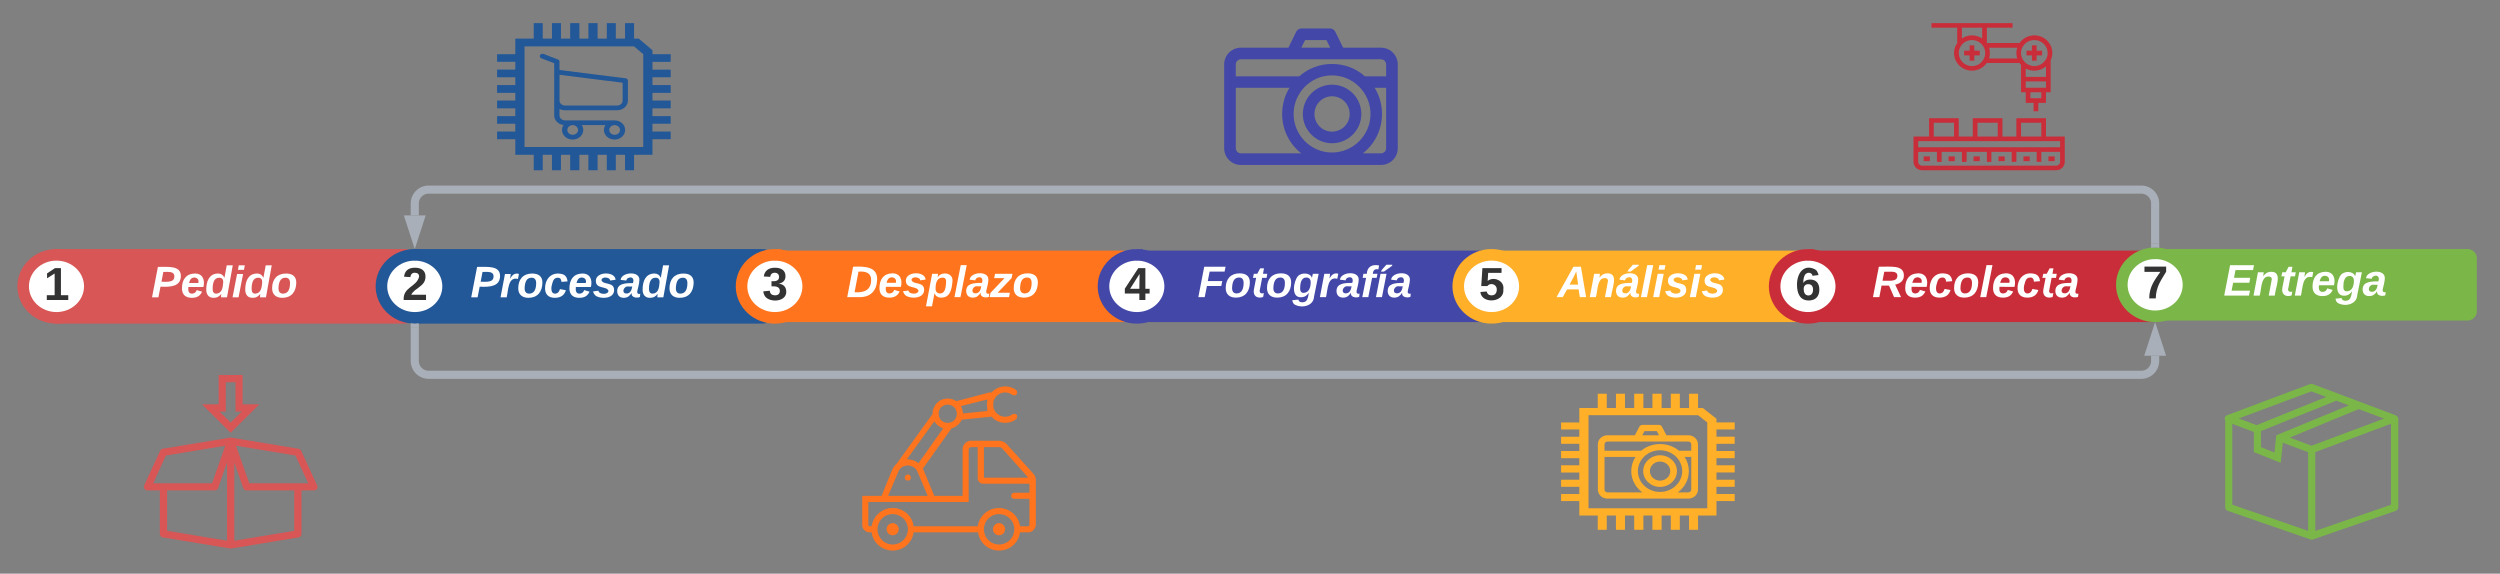 <svg xmlns="http://www.w3.org/2000/svg" xmlns:xlink="http://www.w3.org/1999/xlink" xmlns:lucid="lucid" width="2160.16" height="495.7"><rect width="100%" height="100%" fill="#808080" stroke="none"/><g transform="translate(-86.613 -426.153)" lucid:page-tab-id="0_0"><path d="M2156.04 784.76l-71.25-26.78c-.76-.13-1.5-.13-2.1 0L2011 784.9c-1.36.4-2.86 2.3-1.66 4.44v75.23c0 1.34.75 2.42 2.1 2.96l70.5 24.36c.45.12.75.4 1.5.52 1.05.14 1.65-.13 1.65-.13l71.7-24.77c1.2-.54 2.1-1.62 2.1-2.96v-76.7c0-1.5-1.8-2.7-2.86-3.1zm-9.45 3.1l-62.7 23.42-18.76-7 59.55-24.63 21.9 8.2zm-30.46-11.44l-62.7 25.84-1.5 14.94-11.7-4.7v-13.87l65.1-26.25 10.8 4.04zm-32.4-12.1l12.9 4.83-60.15 24.36-15.46-5.78 62.7-23.4zm-68.25 28.1l18.6 7v17.37l23.24 9.28 1.8-17.36 21.9 8.2v67.97l-65.55-22.62v-69.85zm137.1 69.86l-65.4 22.6v-68.1l65.4-24.48v69.98z" stroke="#000" stroke-opacity="0" stroke-width=".31" fill="#7ab648"/><path d="M1467.15 766.35v12.35h-15.9v12.46h-15.75v6.1h15.75v6.24h-15.75v6.12h15.75v6.23h-15.75v6.23h15.75v6.1h-15.75v6.24h15.75v6.24h-15.75v6.1h15.75V853h-15.75v6.1h15.75v12.48h15.9v12.34h7.8v-12.34h7.95v12.34h7.8v-12.34h7.95v12.34h7.95v-12.34h7.8v12.34h7.95v-12.34h7.95v12.34h7.8v-12.34h7.95v12.34h7.8v-12.34h15.9V859.1h15.75V853h-15.75v-6.23h15.75v-6.1h-15.75v-6.25h15.75v-6.23h-15.75v-6.12h15.75v-6.23h-15.75v-6.23h15.75v-6.12h-15.75v-6.23h15.75v-6.1h-15.75v-3.2l-11.85-9.27h-4.05v-12.35h-7.8v12.35h-7.95v-12.35h-7.8v12.35h-7.95v-12.35h-7.95v12.35h-7.8v-12.35h-7.95v12.35h-7.95v-12.35h-7.8v12.35h-7.95v-12.35h-7.8zm-7.95 18.58h94.65l7.95 6.23v74.18h-102.6v-80.4z" stroke="#000" stroke-opacity="0" stroke-width="0" fill="#ffaf28"/><path d="M1545.38 802.25h-18.87l-3.88-7.45c-.52-.96-1.56-1.53-2.6-1.53h-14.28c-1.12 0-2.08.57-2.6 1.53l-3.9 7.45h-23.6c-4.7 0-8.4 3.5-8.4 7.84v39.07c0 4.33 3.7 7.84 8.4 7.84h69.74c4.67 0 8.4-3.5 8.4-7.83V810.1c0-4.34-3.73-7.85-8.4-7.85zm-37.82-3.57h10.64l1.9 3.57h-14.45l1.9-3.57zm37.82 9c1.47 0 2.6 1.08 2.6 2.4v5.56h-10.57c-4.4-3.63-10.1-5.8-16.43-5.8-6.23 0-11.94 2.17-16.35 5.8h-31.6v-5.55c0-1.34 1.13-2.43 2.6-2.43h69.76zm-24.4 43.53c-10.57 0-19.13-8.1-19.13-17.97 0-9.94 8.56-18.04 19.12-18.04s19.2 8.1 19.2 18.03c0 9.88-8.64 17.98-19.2 17.98zm-47.95-2.03V821h26.74c-2.34 3.56-3.64 7.77-3.64 12.23 0 7.46 3.73 14.1 9.52 18.36h-30.02c-1.48 0-2.6-1.1-2.6-2.43zm72.35 2.42h-9c5.8-4.28 9.5-10.9 9.5-18.37 0-4.46-1.28-8.67-3.62-12.24h5.7v28.17c0 1.33-1.1 2.42-2.58 2.42z" stroke="#000" stroke-opacity="0" stroke-width=".51" fill="#ffaf28"/><path d="M1520.97 819.53c-7.96 0-14.54 6.12-14.54 13.7 0 7.52 6.58 13.64 14.54 13.64 8.05 0 14.63-6.12 14.63-13.64 0-7.58-6.58-13.7-14.63-13.7zm0 21.92c-4.84 0-8.74-3.7-8.74-8.22 0-4.6 3.9-8.28 8.74-8.28 4.93 0 8.83 3.7 8.83 8.28 0 4.53-3.9 8.22-8.83 8.22z" stroke="#000" stroke-opacity="0" stroke-width=".51" fill="#ffaf28"/><path d="M1279.84 467.36h-32.7l-6.75-13.8c-.9-1.77-2.7-2.83-4.5-2.83h-24.76c-1.95 0-3.6 1.06-4.5 2.83l-6.75 13.8h-40.96c-8.1 0-14.55 6.5-14.55 14.5v72.32c0 8.02 6.44 14.5 14.54 14.5h120.9c8.1 0 14.55-6.48 14.55-14.5v-72.3c0-8.03-6.46-14.52-14.56-14.52zm-65.55-6.6h18.44l3.3 6.6H1211l3.3-6.6zm65.54 16.63c2.55 0 4.5 2 4.5 4.47v10.26h-18.3c-7.65-6.72-17.55-10.73-28.5-10.73-10.8 0-20.7 4-28.35 10.73h-54.76v-10.26c0-2.48 1.95-4.48 4.5-4.48h120.9zm-42.3 80.55c-18.3 0-33.15-14.98-33.15-33.26 0-18.4 14.84-33.4 33.14-33.4s33.3 15 33.3 33.4c0 18.27-15 33.25-33.3 33.25zm-83.1-3.77v-52.14h46.35c-4.06 6.6-6.3 14.4-6.3 22.65 0 13.8 6.44 26.06 16.5 33.96h-52.06c-2.55 0-4.5-2-4.5-4.48zm125.4 4.48h-15.6c10.05-7.9 16.5-20.17 16.5-33.97 0-8.27-2.25-16.05-6.3-22.66h9.9v52.14c0 2.47-1.95 4.48-4.5 4.48z" stroke="#000" stroke-opacity="0" stroke-width=".51" fill="#4247a8"/><path d="M1237.54 499.33c-13.8 0-25.2 11.32-25.2 25.36 0 13.9 11.4 25.23 25.2 25.23 13.95 0 25.35-11.32 25.35-25.24 0-14.05-11.4-25.37-25.36-25.37zm0 40.57c-8.4 0-15.15-6.84-15.15-15.2 0-8.5 6.74-15.35 15.14-15.35 8.55 0 15.3 6.85 15.3 15.34 0 8.36-6.75 15.2-15.3 15.2z" stroke="#000" stroke-opacity="0" stroke-width=".51" fill="#4247a8"/><path d="M547.78 446.15v13.35h-15.9v13.47h-15.75v6.6h15.75v6.75h-15.75v6.6h15.75v6.75h-15.75v6.73h15.75v6.6h-15.75v6.75h15.75v6.74h-15.75v6.6h15.75v6.73h-15.75v6.6h15.75v13.5h15.9v13.33h7.8v-13.34h7.95v13.34h7.8v-13.34h7.95v13.34h7.95v-13.34h7.8v13.34h7.95v-13.34h7.95v13.34h7.8v-13.34h7.95v13.34h7.8v-13.34h15.9v-13.48h15.75v-6.6h-15.75v-6.74h15.75v-6.6h-15.75v-6.75h15.75V513h-15.75v-6.6h15.75v-6.73h-15.75v-6.74h15.75v-6.6h-15.75v-6.75h15.75v-6.6h-15.75v-3.44l-11.85-10.04h-4.05v-13.35h-7.8v13.35h-7.95v-13.35h-7.8v13.35h-7.95v-13.35h-7.95v13.35h-7.8v-13.35h-7.95v13.35h-7.95v-13.35h-7.8v13.35h-7.95v-13.35h-7.8zm-7.95 20.1h94.65l7.95 6.72v80.2h-102.6v-86.93z" stroke="#000" stroke-opacity="0" stroke-width="0" fill="#225798"/><path d="M574.77 521.42h45.1c5.1 0 9.3-3.78 9.3-8.38v-17.2-.07-.08-.15-.08l-.08-.07v-.15l-.1-.08v-.07c0-.07 0-.07-.07-.15v-.07c-.07 0-.07 0-.07-.08l-.08-.07s0-.07-.08-.07v-.08l-.07-.07-.08-.07c0-.07-.07-.07-.07-.07-.08 0-.08-.07-.08-.07-.08 0-.08-.1-.08-.1-.07 0-.07 0-.15-.06h-.07l-.08-.08-.08-.07h-.15c0-.1-.08-.1-.08-.1h-.08c-.08-.06-.08-.06-.15-.06H627.25h-.08l-57.12-7.2v-7.18-.23l-.08-.07V479v-.06-.08c-.07-.07-.07-.15-.07-.15v-.06c-.07-.07-.07-.07-.07-.15l-.08-.08-.07-.08v-.07s-.08 0-.08-.07l-.07-.08v-.07c-.08 0-.08-.08-.16-.08v-.07c-.07 0-.07 0-.15-.08h-.08c0-.07-.07-.07-.07-.07-.08-.07-.15-.07-.15-.07 0-.08 0-.08-.08-.08s-.15-.07-.15-.07l-12.4-4.75c-1.23-.44-2.52.08-3.05 1.1-.46 1.05.07 2.24 1.2 2.68l11.04 4.23v45.07c0 4.3 3.5 7.8 8.06 8.3-.84 1.27-1.3 2.75-1.3 4.3 0 4.6 4.1 8.3 9.2 8.3 5.03 0 9.14-3.7 9.14-8.3 0-1.55-.46-2.96-1.22-4.22h20.38c-.83 1.26-1.3 2.67-1.3 4.23 0 4.6 4.2 8.3 9.22 8.3 5.02 0 9.12-3.7 9.12-8.3 0-4.6-4.1-8.3-9.12-8.3h-42.9c-2.6 0-4.72-1.94-4.72-4.3v-5.57c1.37.75 2.96 1.12 4.7 1.12zm11.34 17.06c0 2.3-2.12 4.15-4.63 4.15-2.6 0-4.64-1.85-4.64-4.15 0-2.3 2.05-4.23 4.64-4.23 2.5 0 4.64 1.93 4.64 4.23zm36.22 0c0 2.3-2.06 4.15-4.64 4.15-2.52 0-4.64-1.85-4.64-4.15 0-2.3 2.12-4.23 4.64-4.23 2.58 0 4.64 1.93 4.64 4.23zm-2.44-21.14h-45.1c-2.6 0-4.72-1.92-4.72-4.3V490.8l54.54 6.82v15.42c0 2.38-2.13 4.3-4.72 4.3z" stroke="#000" stroke-opacity="0" stroke-width=".31" fill="#225798"/><path d="M127.6 649.37a8 8 0 0 1 8-8h300.62a8 8 0 0 1 8 8v48.4a8 8 0 0 1-8 8h-300.6a8 8 0 0 1-8-8z" stroke="#000" stroke-opacity="0" fill="#d85656"/><use xlink:href="#a" transform="matrix(1,0,0,1,132.614,646.366) translate(84.725 36.7)"/><path d="M135.4 646.35c15.92 0 28.82 12.18 28.82 27.22 0 15.03-12.9 27.22-28.8 27.22s-28.8-12.2-28.8-27.23c0-15.04 12.9-27.22 28.8-27.22z" stroke="#d85656" stroke-width="10" fill="#fff"/><use xlink:href="#b" transform="matrix(1,0,0,1,106.613,646.346) translate(17.889 39)"/><path d="M437.2 649.37a8 8 0 0 1 8-8h300.6a8 8 0 0 1 8 8v48.4a8 8 0 0 1-8 8H445.2a8 8 0 0 1-8-8z" stroke="#000" stroke-opacity="0" fill="#225798"/><use xlink:href="#c" transform="matrix(1,0,0,1,442.191,646.366) translate(50.947 36.7)"/><path d="M445 646.35c15.9 0 28.8 12.18 28.8 27.22 0 15.03-12.9 27.22-28.8 27.22s-28.8-12.2-28.8-27.23c0-15.04 12.9-27.22 28.8-27.22z" stroke="#225798" stroke-width="10" fill="#fff"/><use xlink:href="#d" transform="matrix(1,0,0,1,416.19,646.346) translate(17.889 39)"/><path d="M748.35 650.7a8 8 0 0 1 8-8h300.6a8 8 0 0 1 8 8v45.73a8 8 0 0 1-8 8h-300.6a8 8 0 0 1-8-8z" stroke="#000" stroke-opacity="0" fill="#ff741d"/><use xlink:href="#e" transform="matrix(1,0,0,1,753.35,647.699) translate(64.669 35.2)"/><path d="M756.15 646.35c15.9 0 28.8 12.18 28.8 27.22 0 15.03-12.9 27.22-28.8 27.22s-28.8-12.2-28.8-27.23c0-15.04 12.9-27.22 28.8-27.22z" stroke="#ff741d" stroke-width="10" fill="#fff"/><use xlink:href="#f" transform="matrix(1,0,0,1,727.349,646.346) translate(17.889 39)"/><path d="M1061.1 650.7a8 8 0 0 1 8-8h300.6a8 8 0 0 1 8 8v45.73a8 8 0 0 1-8 8h-300.6a8 8 0 0 1-8-8z" stroke="#000" stroke-opacity="0" fill="#4247a8"/><use xlink:href="#g" transform="matrix(1,0,0,1,1066.091,647.699) translate(55.328 35.2)"/><path d="M1068.9 646.35c15.9 0 28.8 12.18 28.8 27.22 0 15.03-12.9 27.22-28.8 27.22s-28.8-12.2-28.8-27.23c0-15.04 12.9-27.22 28.8-27.22z" stroke="#4247a8" stroke-width="10" fill="#fff"/><use xlink:href="#h" transform="matrix(1,0,0,1,1040.09,646.346) translate(17.889 39)"/><path d="M1367.6 650.7a8 8 0 0 1 8-8h269.8a8 8 0 0 1 8 8v45.73a8 8 0 0 1-8 8h-269.8a8 8 0 0 1-8-8z" stroke="#000" stroke-opacity="0" fill="#ffaf28"/><use xlink:href="#i" transform="matrix(1,0,0,1,1372.614,647.699) translate(59.672 35.2)"/><path d="M1375.4 646.35c15.92 0 28.82 12.18 28.82 27.22 0 15.03-12.9 27.22-28.8 27.22s-28.8-12.2-28.8-27.23c0-15.04 12.9-27.22 28.8-27.22z" stroke="#ffaf28" stroke-width="10" fill="#fff"/><use xlink:href="#j" transform="matrix(1,0,0,1,1346.613,646.346) translate(17.889 39)"/><path d="M1641 650.7a8 8 0 0 1 8-8h300.6a8 8 0 0 1 8 8v45.73a8 8 0 0 1-8 8H1649a8 8 0 0 1-8-8z" stroke="#000" stroke-opacity="0" fill="#c92d39"/><use xlink:href="#k" transform="matrix(1,0,0,1,1646.001,647.699) translate(58.336 35.2)"/><path d="M1648.8 646.35c15.9 0 28.8 12.18 28.8 27.22 0 15.03-12.9 27.22-28.8 27.22s-28.8-12.2-28.8-27.23c0-15.04 12.9-27.22 28.8-27.22z" stroke="#c92d39" stroke-width="10" fill="#fff"/><use xlink:href="#l" transform="matrix(1,0,0,1,1620,646.346) translate(17.889 39)"/><path d="M1941 649.37a8 8 0 0 1 8-8h269.77a8 8 0 0 1 8 8v45.73a8 8 0 0 1-8 8H1949a8 8 0 0 1-8-8z" stroke="#000" stroke-opacity="0" fill="#7ab648"/><use xlink:href="#m" transform="matrix(1,0,0,1,1946.001,646.366) translate(61.836 35.2)"/><path d="M1948.8 645c15.9 0 28.8 12.2 28.8 27.23 0 15.04-12.9 27.22-28.8 27.22s-28.8-12.18-28.8-27.22c0-15.03 12.9-27.22 28.8-27.22z" stroke="#7ab648" stroke-width="10" fill="#fff"/><use xlink:href="#n" transform="matrix(1,0,0,1,1920,645.013) translate(17.889 39)"/><path d="M1948.8 636.5V602a12 12 0 0 0-12-12H457a12 12 0 0 0-12 12v10.25" stroke="#a9afb8" stroke-width="7" fill="none"/><path d="M1952.3 640.3l-3.3-.3-.7.02-3 .28v-3.88h7z" stroke="#a9afb8" stroke-width=".05" fill="#a9afb8"/><path d="M445 630.02l-4.64-14.27h9.27z" stroke="#a9afb8" stroke-width="7" fill="#a9afb8"/><path d="M445 709.3V738a12 12 0 0 0 12 12h1479.8a12 12 0 0 0 12-12v-4.46" stroke="#a9afb8" stroke-width="7" fill="none"/><path d="M448.5 709.38h-7v-3.88l3.3.3.7-.02 3-.28z" stroke="#a9afb8" stroke-width=".05" fill="#a9afb8"/><path d="M1948.8 715.78l4.64 14.26h-9.27z" stroke="#a9afb8" stroke-width="7" fill="#a9afb8"/><path d="M360.6 845.53l-13.8-30s-.6-1.34-2.24-1.64l-58.2-9.6s-.45-.16-1.05 0l-58.04 9.6c-.9.14-1.8.74-2.25 1.64l-13.8 30c-1.2 2.84 1.66 4.5 2.86 4.34h10.65v37.63c0 1.5 1.06 2.86 2.56 3l58.2 9.6h.9l58.2-9.6c1.5-.14 2.55-1.5 2.55-3V849.9h10.66c1.05 0 2.1-.45 2.7-1.35.6-.9.6-2.1.15-3zm-141.6-1.8l10.96-24 31.8-5.24 19.5-3.16-11.4 32.4H219zm63.76 49.63L231 884.8V849.9h41.1c1.36 0 2.56-.75 3-2.1l7.66-22.04v67.62zm58.05-8.55l-51.74 8.56v-67.62l7.65 22.04c.46 1.35 1.66 2.1 3 2.1h41.1v34.93zm-38.84-41.07l-11.4-32.4 20.4 3.3 30.9 5.1 11.1 24h-51zM310.66 775.5h-14.4v-25.33h-20.7v25.34h-14.4l24.75 24.6 24.76-24.6zm-28.95 6.3v-25.34h8.4v25.34h5.4l-9.6 9.45-9.6-9.45h5.4z" stroke="#000" stroke-opacity="0" stroke-width=".31" fill="#d85656"/><path d="M979.25 835.18l-22.8-25.25c-1.8-1.84-4.2-2.98-6.6-2.98H925.7c-4.2 0-7.35 3.55-7.35 7.38v40.3H893.9l-9.45-22.7-.45-.86 24.75-34.75c3.9-1 7.2-3.83 8.85-7.52l24.9-2.56c.3 0 .45-.14.75-.14 2.85 3.26 7.05 5.4 11.85 5.4 3.45 0 6.9-1 9.45-3.13 1.05-.85 1.35-2.7.6-3.7-.9-.98-2.7-1.26-3.75-.55-1.8 1.4-3.9 2.12-6.3 2.12-4.95 0-9.15-3.54-10.2-8.22v-4.54c1.05-4.68 5.25-8.23 10.2-8.23 2.4 0 4.5.85 6.3 2.13 1.05.7 2.85.56 3.75-.57.75-.98.45-2.83-.6-3.68-2.55-2.13-6-3.12-9.45-3.12-4.65 0-9 2.13-11.85 5.4-.6-.3-1.2-.3-1.8-.15l-28.5 7.52c-2.1-1.42-4.65-2.27-7.5-2.27-7.35 0-13.05 5.8-13.05 13.2v.13l-30.9 42.84c-1.65 1.42-3 3.27-3.9 5.25l-9.3 22.7h-16.65v25.1c0 3.55 2.85 6.4 6.3 6.4h1.8c1.2 8.93 8.85 15.74 18.15 15.74 9.3 0 16.95-6.8 18.15-15.75h55.65c1.2 8.95 8.85 15.76 18.15 15.76 9.3 0 16.95-6.8 18.15-15.75h7.05c3.45 0 6.3-2.83 6.6-6.37v-38.6c0-2.26-.75-4.4-2.4-5.95zm-4.2 3.7H936.8v-26.4h13.05c1.05 0 1.8.3 2.7 1.14l22.5 25.25zm-35.4-65.97c-.15 1-.3 1.85-.3 2.85s.15 1.98.3 2.83v2.7l-21 2.13v-.14c-.15-2.27-.75-4.4-1.8-6.24l22.8-5.67v1.56zm-34.2 2.85c4.2 0 7.95 3.4 7.95 7.94 0 4.4-3.45 7.8-7.95 7.8H905c-4.2-.15-7.35-3.55-7.35-7.8 0-4.55 3.3-7.95 7.8-7.95zm-35.25 47.23l23.7-32.76c1.65 2.83 4.5 4.96 7.65 6.1l-21.3 30.07c-2.4-2-5.4-3.13-8.55-3.27-.15-.15-.45-.15-.6-.15h-.9zm-7.5 11.07c.45-1.28 1.05-2.27 1.95-3.12.15-.14.3-.14.3-.3.6-.55 1.2-.98 1.95-1.4h.15s.15 0 .15-.15c.9-.42 2.1-.7 3.15-.7.3 0 .45-.15.75-.15.15 0 .3.14.45.14 2.4.15 4.5 1.28 6.3 2.84.6.86 1.2 1.86 1.65 2.85l8.7 20.57H854l8.7-20.57zm-4.8 62.56c-7.35 0-13.05-5.8-13.05-13.18 0-7.24 5.7-13.06 13.05-13.06 7.35 0 13.2 5.82 13.2 13.06 0 7.37-5.85 13.2-13.2 13.2zm91.95 0c-7.35 0-13.05-5.8-13.05-13.18 0-7.24 5.7-13.06 13.05-13.06 7.35 0 13.2 5.82 13.2 13.06 0 7.37-5.85 13.2-13.2 13.2zm25.2-15.74H968c-1.2-8.94-8.85-15.74-18.15-15.74h-.15-.15c-9.15 0-16.8 6.8-18.15 15.74h-55.35c-1.05-8.37-7.8-14.9-16.35-15.74H856.25c-8.55.85-15.3 7.37-16.5 15.74h-1.8c-.45 0-1.05-.57-1.05-1.13v-19.86h86.7V814.6c0-1.26 1.05-2.1 2.1-2.1h5.7v27.08c0 2.4 2.25 4.54 4.5 4.54h40.2v7.8h-13.05c-1.65 0-2.7 1.14-2.7 2.7 0 1.56 1.05 2.55 2.7 2.55h13.05v22.56c0 .56-.45 1.13-1.05 1.13z" stroke="#000" stroke-opacity="0" stroke-width=".29" fill="#ff741d"/><path d="M857.9 878.17c-2.85 0-5.25 2.4-5.25 5.25 0 2.97 2.4 5.24 5.25 5.24s5.25-2.27 5.25-5.24c0-2.84-2.4-5.25-5.25-5.25zM949.85 878.17c-2.85 0-5.25 2.4-5.25 5.25 0 2.97 2.4 5.24 5.25 5.24s5.25-2.27 5.25-5.24c0-2.84-2.4-5.25-5.25-5.25zM871.1 836.18c-1.65 0-2.7 1-2.7 2.7 0 1.55 1.05 2.55 2.7 2.55 1.5 0 2.55-1 2.55-2.56 0-1.7-1.05-2.7-2.55-2.7z" stroke="#000" stroke-opacity="0" stroke-width=".29" fill="#ff741d"/><path d="M1842.34 478.57h4.05V474h4.7v-4.08h-4.7v-4.57h-4.06v4.57h-4.7V474h4.7v4.57zM1788.5 478.57h4.04V474h4.7v-4.08h-4.7v-4.57h-4.05v4.57h-4.72V474h4.7v4.57z" stroke="#000" stroke-opacity="0" stroke-width=".31" fill="#c92d39"/><path d="M1777.77 463.44c-1.83 2.4-2.74 5.47-2.74 8.52 0 8.4 6.92 15.25 15.55 15.25 5.1 0 9.8-2.53 12.68-6.6h28.36l1.3 1.65v23.64h4.06v9.15h6.8v7.24h4.05v-7.25h6.66v-9.16h4.04v-27.33h-.13c.93-2.04 1.58-4.33 1.58-6.6 0-8.4-7.06-15.27-15.55-15.27-5.1 0-9.94 2.55-12.8 6.6h-28.24v-13.2h22.2v-3.95h-70.05v3.94h22.22v13.34zm72.67 47.54h-9.4v-5.1h9.4v5.1zm4.05-9.03h-17.52v-5.46h17.5v5.45zm0-9.4h-17.52v-7.12c2.22 1.14 4.83 1.78 7.45 1.78 3.8 0 7.32-1.4 10.06-3.68v9.03zm-20-26.2c2.1-3.55 5.75-5.58 9.93-5.58 6.27 0 11.5 4.96 11.5 11.2 0 1.9-.52 3.8-1.44 5.45h-.14c-1.96 3.56-5.75 5.85-9.93 5.85-2.75 0-5.36-1.02-7.45-2.67v-.25h-.13c-.13-.13-.26-.13-.4-.26-.78-.77-1.43-1.66-1.96-2.55-1.05-1.65-1.57-3.56-1.57-5.6 0-2.03.52-3.93 1.56-5.6zm-29.15 1.03h24.3c-.5 1.4-.78 3.05-.78 4.58 0 1.65.27 3.17.8 4.7h-24.32c.4-1.53.65-3.05.65-4.7 0-1.53-.26-3.18-.65-4.58zm-23.53-17.3h17.52v9.3c-2.62-1.66-5.62-2.68-8.76-2.68-3.14 0-6.27 1.02-8.76 2.67v-9.28zm-.4 15.14c2.1-2.8 5.5-4.45 9.16-4.45 3.53 0 6.93 1.65 9.15 4.45.26.38.52.76.65 1.14h.13c.93 1.66 1.45 3.56 1.45 5.6 0 2.03-.52 3.94-1.44 5.6h-.12c-1.96 3.55-5.75 5.7-9.8 5.7-6.4 0-11.5-5.08-11.5-11.3 0-2.42.78-4.83 2.35-6.74zM1854.5 544.15v-15.88h-25.63v15.88h-12.02v-15.88h-25.62v15.88h-12.15v-15.88h-25.62v15.88H1740v21.87c0 3.94 3.27 7.24 7.45 7.24h115.8c4.18 0 7.45-3.3 7.45-7.24v-21.87h-16.2zm-21.57-11.94h17.5v11.95h-17.5V532.2zm-20.13 0v11.95h-17.5V532.2h17.5zm-55.3 0h17.53v11.95h-17.52V532.2zm109.15 33.82c0 1.78-1.57 3.3-3.4 3.3h-115.8c-1.83 0-3.4-1.52-3.4-3.3v-8.65h16.2v8.65h4.06v-8.65h17.52v8.65h4.06v-8.65h17.5v8.65h3.93v-8.65h17.52v8.65h4.05v-8.65h17.52v8.65h4.04v-8.65h16.2v8.65zm0-12.6h-122.6v-5.33h122.6v5.33z" stroke="#000" stroke-opacity="0" stroke-width=".31" fill="#c92d39"/><path d="M1813.45 561.3h5.36v4.08h-5.35v-4.07zM1835.02 561.3h5.36v4.08h-5.36v-4.07zM1856.58 561.3h5.36v4.08h-5.36v-4.07zM1791.9 561.3h5.35v4.08h-5.36v-4.07zM1770.32 561.3h5.36v4.08h-5.36v-4.07zM1748.76 561.3h5.36v4.08h-5.36v-4.07z" stroke="#000" stroke-opacity="0" stroke-width=".31" fill="#c92d39"/><defs><path fill="#fff" d="M241-173c-1 82-78 91-166 86L58 0H6l48-248c87 0 188-12 187 75zm-53 2c0-43-48-36-90-36l-15 80c50 0 105 7 105-44" id="o"/><path fill="#fff" d="M114-194c63-2 87 48 72 110H63c-3 28 1 55 31 54 21-1 32-13 37-29l44 13C160-14 137 4 91 4 41 4 11-22 11-73c0-71 33-119 103-121zm30 77c14-47-50-61-67-22-3 6-6 13-8 22h75" id="p"/><path fill="#fff" d="M132-28C118-9 101 4 69 4 30 4 10-23 10-62c0-70 24-129 92-132 31-1 47 14 56 35l19-102h49L179 0h-49zM62-69c0 22 7 39 29 39 45-2 54-45 57-90 2-27-10-40-33-40-44 0-53 48-53 91" id="q"/><path fill="#fff" d="M50-224l7-37h49l-7 37H50zM6 0l37-190h49L55 0H6" id="r"/><path fill="#fff" d="M124-194c51 0 84 22 84 74C207-44 167 4 94 4 43 4 11-23 11-74c0-74 41-120 113-120zM99-30c46 0 58-42 58-86 0-27-11-44-37-44-44 0-55 40-57 84-1 27 10 45 36 46" id="s"/><g id="a"><use transform="matrix(0.106,0,0,0.106,0,0)" xlink:href="#o"/><use transform="matrix(0.106,0,0,0.106,25.333,0)" xlink:href="#p"/><use transform="matrix(0.106,0,0,0.106,46.444,0)" xlink:href="#q"/><use transform="matrix(0.106,0,0,0.106,69.561,0)" xlink:href="#r"/><use transform="matrix(0.106,0,0,0.106,80.117,0)" xlink:href="#q"/><use transform="matrix(0.106,0,0,0.106,103.233,0)" xlink:href="#s"/></g><path fill="#333" d="M23 0v-37h61v-169l-59 37v-38l62-41h46v211h57V0H23" id="t"/><use transform="matrix(0.111,0,0,0.111,0,0)" xlink:href="#t" id="b"/><path fill="#fff" d="M84-151c13-25 34-51 72-40l-8 41C67-170 71-64 56 0H6l36-190h47" id="u"/><path fill="#fff" d="M67-101c-8 29-7 73 27 71 23-2 32-16 39-37l48 9C170-19 141 4 91 4 36 4 7-28 12-86c6-75 61-124 140-103 26 7 40 29 43 59l-50 4c-1-20-9-34-29-34-35 0-41 29-49 59" id="v"/><path fill="#fff" d="M144-137c-1-29-70-35-71-2 16 41 103 10 103 80C176 9 79 16 32-9 18-17 9-31 4-48l44-6c3 32 80 36 82 1-15-42-103-11-103-82 0-77 157-79 161-8" id="w"/><path fill="#fff" d="M166-52c-4 17 5 29 24 23l-3 27c-30 11-74 1-67-34C105-15 91 4 56 4 23 4 3-15 2-49c0-64 63-67 128-67 10-22 3-53-29-45-13 3-22 10-25 24l-46-5c5-64 156-77 153 0-1 33-11 60-17 90zM97-88c-44-9-64 57-19 57 31 0 42-28 47-57H97" id="x"/><g id="c"><use transform="matrix(0.106,0,0,0.106,0,0)" xlink:href="#o"/><use transform="matrix(0.106,0,0,0.106,25.333,0)" xlink:href="#u"/><use transform="matrix(0.106,0,0,0.106,40.111,0)" xlink:href="#s"/><use transform="matrix(0.106,0,0,0.106,63.228,0)" xlink:href="#v"/><use transform="matrix(0.106,0,0,0.106,84.339,0)" xlink:href="#p"/><use transform="matrix(0.106,0,0,0.106,105.45,0)" xlink:href="#w"/><use transform="matrix(0.106,0,0,0.106,126.561,0)" xlink:href="#x"/><use transform="matrix(0.106,0,0,0.106,147.672,0)" xlink:href="#q"/><use transform="matrix(0.106,0,0,0.106,170.789,0)" xlink:href="#s"/></g><path fill="#333" d="M182-182c0 78-84 86-111 141h115V0H12c-6-101 99-100 120-180 1-22-12-31-33-32-23 0-32 14-35 34l-49-3c5-45 32-70 84-70 51 0 83 22 83 69" id="y"/><use transform="matrix(0.111,0,0,0.111,0,0)" xlink:href="#y" id="d"/><path fill="#fff" d="M250-142C247-53 197 0 108 0H6l48-248c105-5 200 3 196 106zm-49 2c1-57-42-72-103-68L66-40c84 6 135-22 135-100" id="z"/><path fill="#fff" d="M156-122c2-23-7-37-28-37-47 0-58 44-58 89 0 24 12 40 36 40 43 0 47-49 50-92zM-8 75l50-265h48c0 10-3 24-3 30 22-50 127-45 121 29-6 73-21 135-92 135-29 0-46-14-55-35L41 75H-8" id="A"/><path fill="#fff" d="M6 0l51-261h49L55 0H6" id="B"/><path fill="#fff" d="M-6 0l7-35 114-120H31l7-35h142l-7 35L59-36h100l-7 36H-6" id="C"/><g id="e"><use transform="matrix(0.106,0,0,0.106,0,0)" xlink:href="#z"/><use transform="matrix(0.106,0,0,0.106,27.339,0)" xlink:href="#p"/><use transform="matrix(0.106,0,0,0.106,48.45,0)" xlink:href="#w"/><use transform="matrix(0.106,0,0,0.106,69.561,0)" xlink:href="#A"/><use transform="matrix(0.106,0,0,0.106,92.678,0)" xlink:href="#B"/><use transform="matrix(0.106,0,0,0.106,103.233,0)" xlink:href="#x"/><use transform="matrix(0.106,0,0,0.106,124.344,0)" xlink:href="#C"/><use transform="matrix(0.106,0,0,0.106,143.344,0)" xlink:href="#s"/></g><path fill="#333" d="M128-127c34 4 56 21 59 58 7 91-148 94-172 28-4-9-6-17-7-26l51-5c1 24 16 35 40 36 23 0 39-12 38-36-1-31-31-36-65-34v-40c32 2 59-3 59-33 0-20-13-33-34-33s-33 13-35 32l-50-3c6-44 37-68 86-68 50 0 83 20 83 66 0 35-22 52-53 58" id="D"/><use transform="matrix(0.111,0,0,0.111,0,0)" xlink:href="#D" id="f"/><path fill="#fff" d="M98-208l-15 77h118l-8 40H76L58 0H6l48-248h174l-8 40H98" id="E"/><path fill="#fff" d="M72-63c-8 23 5 39 32 30L98-1C54 14 12-6 23-64l18-93H15l7-33h28l24-45h31l-8 45h35l-6 33H90" id="F"/><path fill="#fff" d="M45-171c29-32 103-29 114 14 2-11 5-23 8-33h47L176-2c-3 70-92 96-155 64C9 56 1 42-1 25l50-5c2 28 48 27 63 11 13-13 20-45 21-66-13 20-30 35-62 36-87 3-60-134-26-172zM94-35c41-3 55-43 55-86 0-24-12-39-35-39-43 0-51 48-51 90 0 22 9 37 31 35" id="G"/><path fill="#fff" d="M93-157L62 0H13l31-157H16l6-33h28c2-54 40-81 100-68l-6 32c-29-8-44 9-45 36h38l-7 33H93" id="H"/><path fill="#fff" d="M6 0l37-190h49L55 0H6zm40-208c10-23 30-36 44-56h49l-1 8-67 48H46" id="I"/><g id="g"><use transform="matrix(0.106,0,0,0.106,0,0)" xlink:href="#E"/><use transform="matrix(0.106,0,0,0.106,23.117,0)" xlink:href="#s"/><use transform="matrix(0.106,0,0,0.106,46.233,0)" xlink:href="#F"/><use transform="matrix(0.106,0,0,0.106,58.794,0)" xlink:href="#s"/><use transform="matrix(0.106,0,0,0.106,81.911,0)" xlink:href="#G"/><use transform="matrix(0.106,0,0,0.106,105.028,0)" xlink:href="#u"/><use transform="matrix(0.106,0,0,0.106,119.806,0)" xlink:href="#x"/><use transform="matrix(0.106,0,0,0.106,140.917,0)" xlink:href="#H"/><use transform="matrix(0.106,0,0,0.106,153.478,0)" xlink:href="#I"/><use transform="matrix(0.106,0,0,0.106,164.033,0)" xlink:href="#x"/></g><path fill="#333" d="M165-50V0h-47v-50H5v-38l105-160h55v161h33v37h-33zm-47-37l2-116L46-87h72" id="J"/><use transform="matrix(0.111,0,0,0.111,0,0)" xlink:href="#J" id="h"/><path fill="#fff" d="M183 0l-10-63H79L44 0H-7l138-248h61L234 0h-51zm-14-102l-15-108c-16 38-36 73-55 108h70" id="K"/><path fill="#fff" d="M151-194c95 0 34 128 28 194h-49l25-134c0-29-45-25-59-9C67-111 69-48 56 0H6l36-190h47l-4 32c15-20 33-36 66-36" id="L"/><path fill="#fff" d="M166-52c-4 17 5 29 24 23l-3 27c-30 11-74 1-67-34C105-15 91 4 56 4 23 4 3-15 2-49c0-64 63-67 128-67 10-22 3-53-29-45-13 3-22 10-25 24l-46-5c5-64 156-77 153 0-1 33-11 60-17 90zM97-88c-44-9-64 57-19 57 31 0 42-28 47-57H97zm-2-120c10-23 30-36 44-56h49l-1 8-67 48H95" id="M"/><g id="i"><use transform="matrix(0.106,0,0,0.106,0,0)" xlink:href="#K"/><use transform="matrix(0.106,0,0,0.106,27.339,0)" xlink:href="#L"/><use transform="matrix(0.106,0,0,0.106,50.456,0)" xlink:href="#M"/><use transform="matrix(0.106,0,0,0.106,71.567,0)" xlink:href="#B"/><use transform="matrix(0.106,0,0,0.106,82.122,0)" xlink:href="#r"/><use transform="matrix(0.106,0,0,0.106,92.678,0)" xlink:href="#w"/><use transform="matrix(0.106,0,0,0.106,113.789,0)" xlink:href="#r"/><use transform="matrix(0.106,0,0,0.106,124.344,0)" xlink:href="#w"/></g><path fill="#333" d="M139-81c0-46-55-55-73-27H18l9-140h149v37H72l-4 63c44-38 133-4 122 66C201 21 21 35 11-62l49-4c5 18 15 30 39 30 26 0 40-18 40-45" id="N"/><use transform="matrix(0.111,0,0,0.111,0,0)" xlink:href="#N" id="j"/><path fill="#fff" d="M258-177c0 46-32 67-71 75L235 0h-57l-41-94H76L58 0H6l48-248c89 2 204-19 204 71zm-53 3c0-46-63-30-107-33l-14 73c51-2 120 13 121-40" id="O"/><g id="k"><use transform="matrix(0.106,0,0,0.106,0,0)" xlink:href="#O"/><use transform="matrix(0.106,0,0,0.106,27.339,0)" xlink:href="#p"/><use transform="matrix(0.106,0,0,0.106,48.45,0)" xlink:href="#v"/><use transform="matrix(0.106,0,0,0.106,69.561,0)" xlink:href="#s"/><use transform="matrix(0.106,0,0,0.106,92.678,0)" xlink:href="#B"/><use transform="matrix(0.106,0,0,0.106,103.233,0)" xlink:href="#p"/><use transform="matrix(0.106,0,0,0.106,124.344,0)" xlink:href="#v"/><use transform="matrix(0.106,0,0,0.106,145.456,0)" xlink:href="#F"/><use transform="matrix(0.106,0,0,0.106,158.017,0)" xlink:href="#x"/></g><path fill="#333" d="M115-159c48 0 72 30 72 78 0 54-30 85-83 85-64 0-91-50-91-122 0-98 58-163 141-120 15 8 21 24 27 44l-47 6c-5-31-48-31-61-4-7 14-11 33-11 60 9-17 28-27 53-27zM102-35c24 0 36-20 36-45s-11-43-37-43c-23 0-36 14-36 38 0 27 11 50 37 50" id="P"/><use transform="matrix(0.111,0,0,0.111,0,0)" xlink:href="#P" id="l"/><path fill="#fff" d="M6 0l48-248h195l-8 40H98l-12 63h132l-7 40H79L66-40h150l-8 40H6" id="Q"/><g id="m"><use transform="matrix(0.106,0,0,0.106,0,0)" xlink:href="#Q"/><use transform="matrix(0.106,0,0,0.106,25.333,0)" xlink:href="#L"/><use transform="matrix(0.106,0,0,0.106,48.45,0)" xlink:href="#F"/><use transform="matrix(0.106,0,0,0.106,61.011,0)" xlink:href="#u"/><use transform="matrix(0.106,0,0,0.106,75.789,0)" xlink:href="#p"/><use transform="matrix(0.106,0,0,0.106,96.9,0)" xlink:href="#G"/><use transform="matrix(0.106,0,0,0.106,120.017,0)" xlink:href="#x"/></g><path fill="#333" d="M52 0c1-96 47-148 87-207H15v-41h169v40c-36 62-79 113-81 208H52" id="R"/><use transform="matrix(0.111,0,0,0.111,0,0)" xlink:href="#R" id="n"/></defs></g></svg>